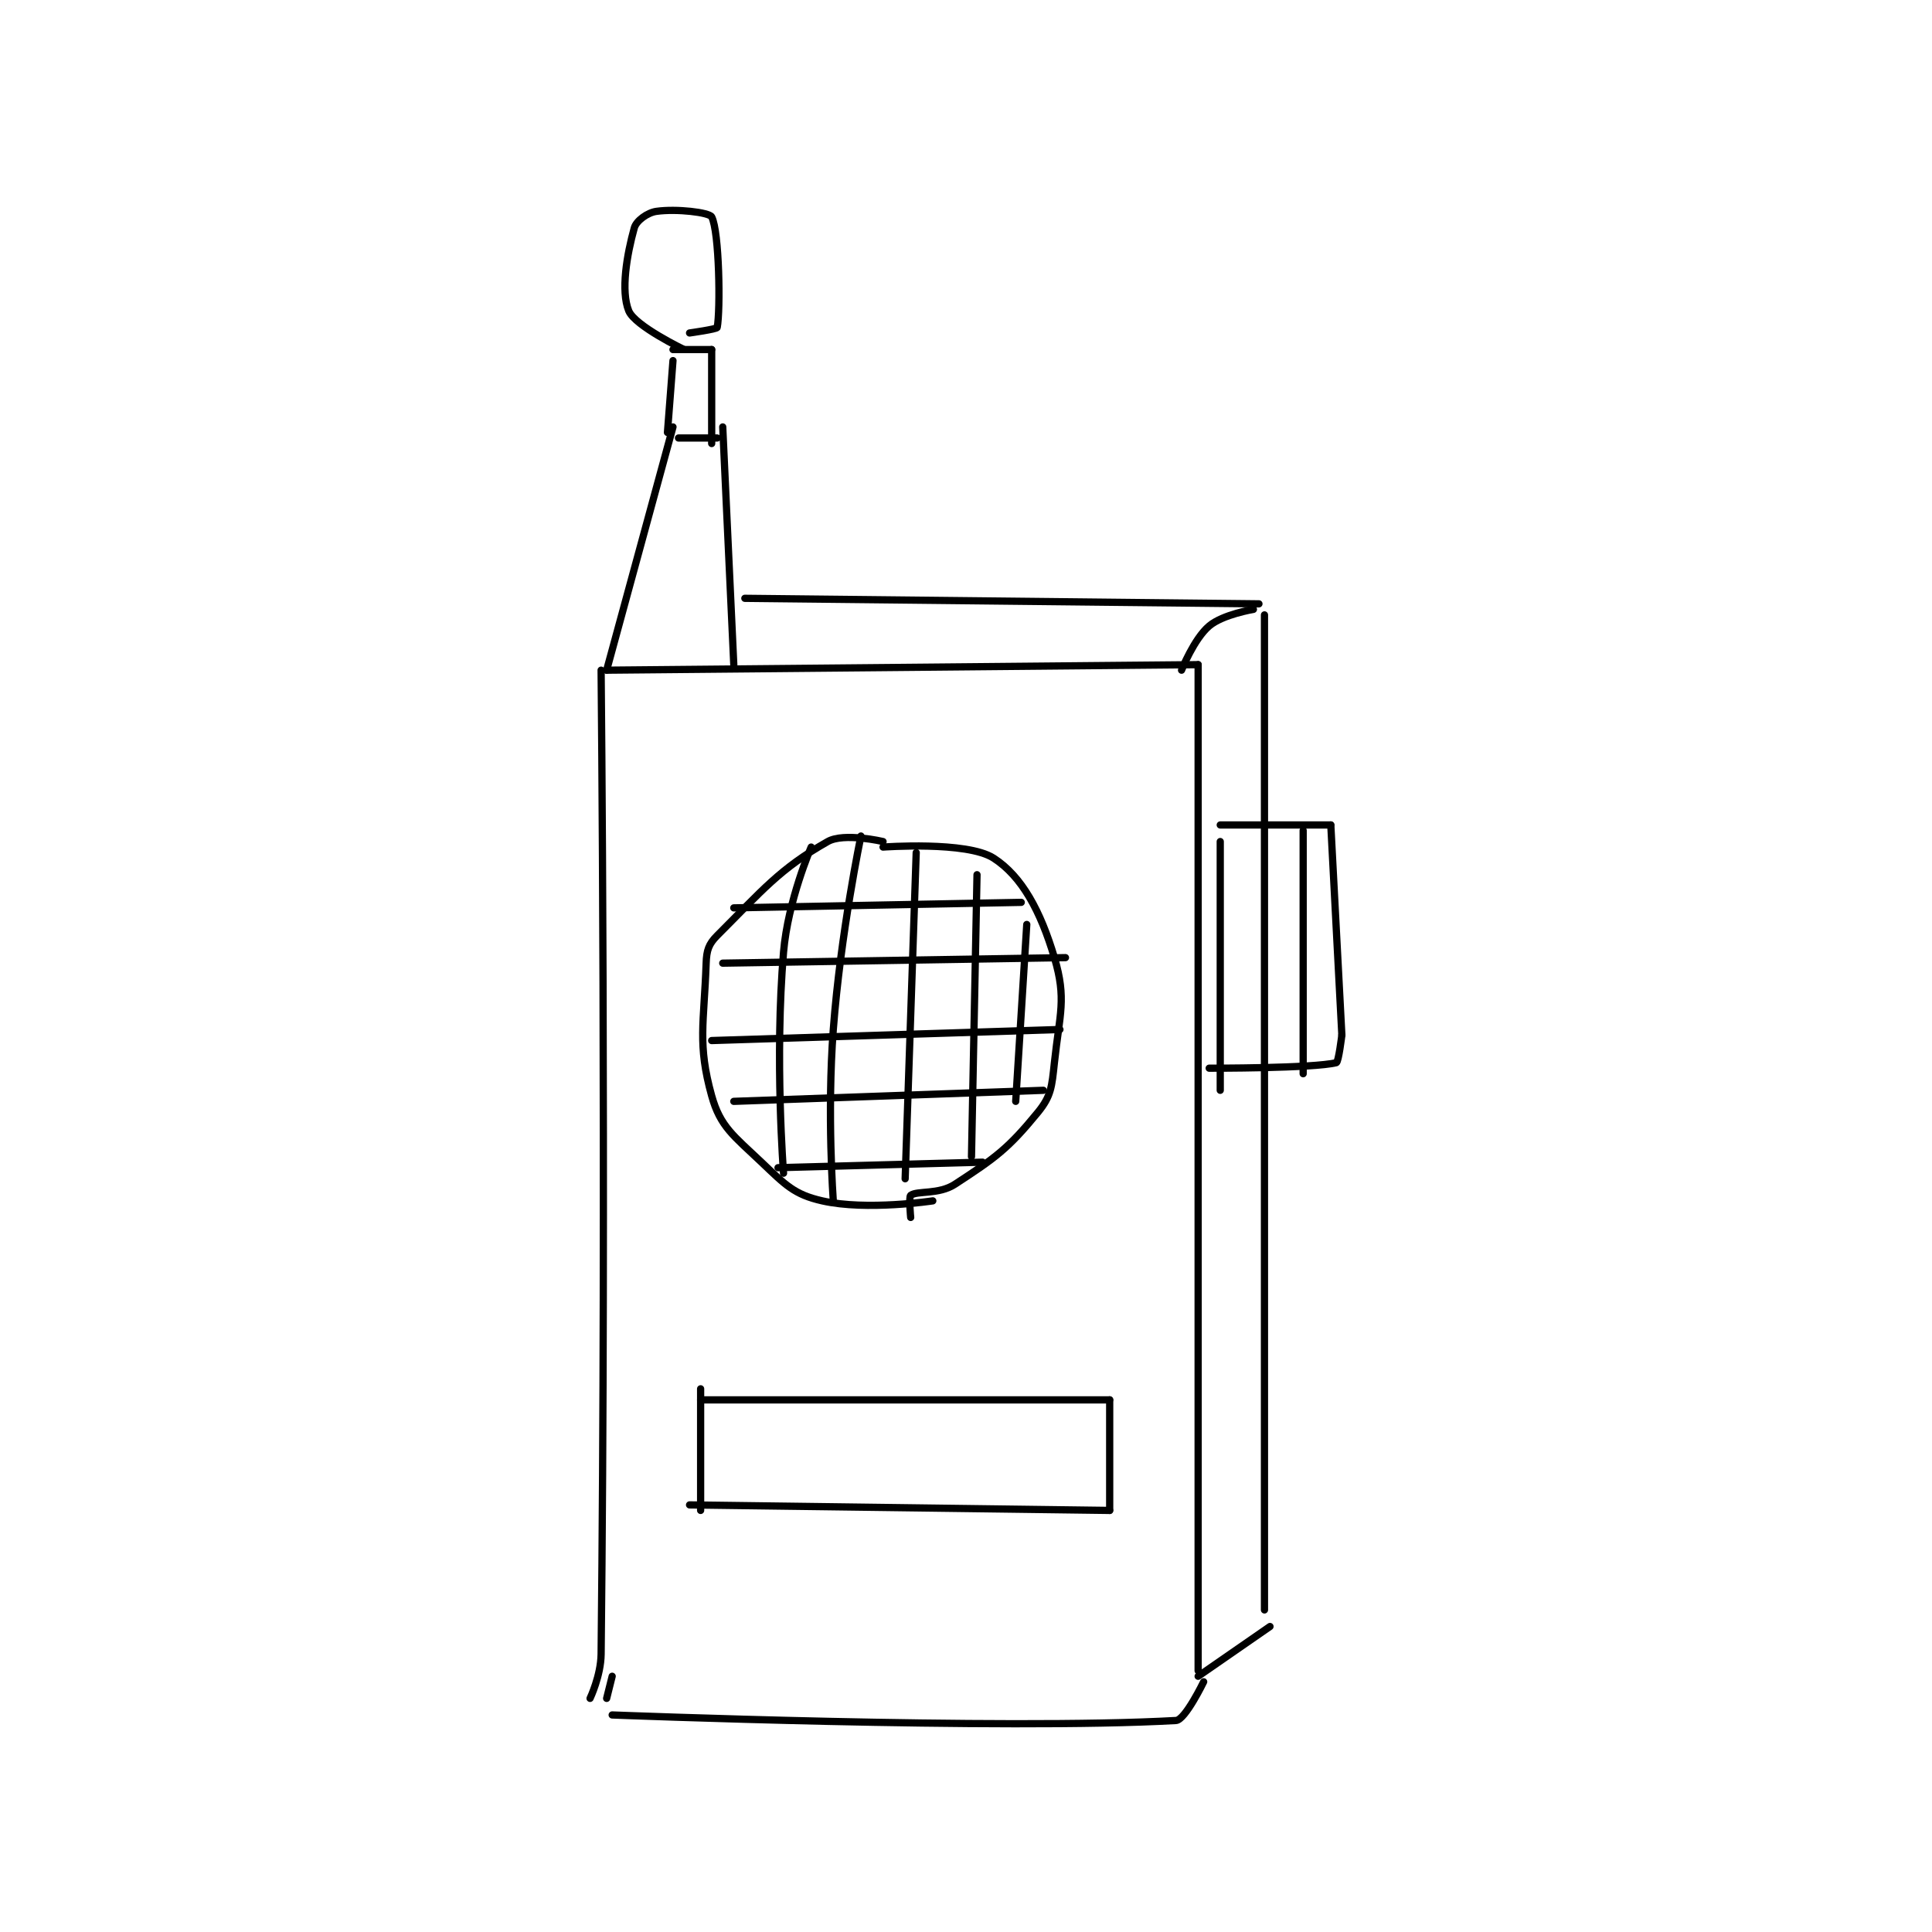 <?xml version="1.0" encoding="utf-8"?>
<!DOCTYPE svg PUBLIC "-//W3C//DTD SVG 1.1//EN" "http://www.w3.org/Graphics/SVG/1.1/DTD/svg11.dtd">
<svg viewBox="0 0 800 800" preserveAspectRatio="xMinYMin meet" xmlns="http://www.w3.org/2000/svg" version="1.1">
<g fill="none" stroke="black" stroke-linecap="round" stroke-linejoin="round" stroke-width="1.31">
<g transform="translate(244.332,87.52) scale(2.289) translate(-212,-64.417)">
<path id="0" d="M214 147.417 C214 147.417 214.929 239.064 214 325.417 C213.958 329.308 212 333.417 212 333.417 "/>
<path id="1" d="M215 147.417 L322 146.417 "/>
<path id="2" d="M322 146.417 L322 328.417 "/>
<path id="3" d="M216 336.417 C216 336.417 286.559 339.18 318 337.417 C319.663 337.323 323 330.417 323 330.417 "/>
<path id="4" d="M216 329.417 L215 333.417 "/>
<path id="5" d="M265 178.417 C265 178.417 257.937 176.752 255 178.417 C246.296 183.349 243.211 187.206 235 195.417 C233.447 196.97 233.08 198.103 233 200.417 C232.623 211.357 231.395 215.041 234 224.417 C235.555 230.017 237.978 231.646 243 236.417 C247.345 240.545 248.914 242.268 254 243.417 C262.086 245.242 274 243.417 274 243.417 "/>
<path id="6" d="M265 179.417 C265 179.417 280.167 178.298 285 181.417 C290.134 184.729 293.506 191.026 296 199.417 C298.228 206.911 296.955 209.5 296 218.417 C295.531 222.791 295.428 224.448 293 227.417 C287.642 233.965 285.37 235.61 278 240.417 C275.079 242.322 271.173 241.537 270 242.417 C269.63 242.695 270 246.417 270 246.417 "/>
<path id="7" d="M252 179.417 C252 179.417 247.791 189.089 247 198.417 C245.372 217.626 247 238.417 247 238.417 "/>
<path id="8" d="M261 177.417 C261 177.417 257.319 195.005 256 212.417 C254.844 227.674 256 243.417 256 243.417 "/>
<path id="9" d="M271 180.417 L269 239.417 "/>
<path id="10" d="M282 184.417 L281 235.417 "/>
<path id="11" d="M291 193.417 L289 225.417 "/>
<path id="12" d="M238 190.417 L290 189.417 "/>
<path id="13" d="M236 200.417 L298 199.417 "/>
<path id="14" d="M234 214.417 L297 212.417 "/>
<path id="15" d="M238 225.417 L294 223.417 "/>
<path id="16" d="M246 237.417 L283 236.417 "/>
<path id="17" d="M232 277.417 L232 299.417 "/>
<path id="18" d="M232 279.417 L306 279.417 "/>
<path id="19" d="M306 279.417 L306 299.417 "/>
<path id="20" d="M230 298.417 L306 299.417 "/>
<path id="21" d="M227 103.417 L215 147.417 "/>
<path id="22" d="M236 103.417 L238 146.417 "/>
<path id="23" d="M228 105.417 L235 105.417 "/>
<path id="24" d="M227 91.417 L226 104.417 "/>
<path id="25" d="M227 89.417 L234 89.417 "/>
<path id="26" d="M234 89.417 L234 106.417 "/>
<path id="27" d="M229 89.417 C229 89.417 220.119 85.152 219 82.417 C217.528 78.818 218.656 72.254 220 67.417 C220.362 66.115 222.364 64.65 224 64.417 C227.64 63.897 233.577 64.609 234 65.417 C235.392 68.075 235.599 82.274 235 85.417 C234.941 85.726 230 86.417 230 86.417 "/>
<path id="28" d="M240 134.417 L333 135.417 "/>
<path id="29" d="M332 136.417 C332 136.417 326.471 137.326 324 139.417 C321.241 141.751 319 147.417 319 147.417 "/>
<path id="30" d="M334 137.417 L334 317.417 "/>
<path id="31" d="M335 320.417 L322 329.417 "/>
<path id="32" d="M326 175.417 L346 175.417 "/>
<path id="33" d="M346 175.417 L348 213.417 "/>
<path id="34" d="M324 219.417 C324 219.417 342.804 219.466 347 218.417 C347.406 218.315 348 213.417 348 213.417 "/>
<path id="35" d="M341 176.417 L341 220.417 "/>
<path id="36" d="M326 178.417 L326 223.417 "/>
</g>
</g>
</svg>
